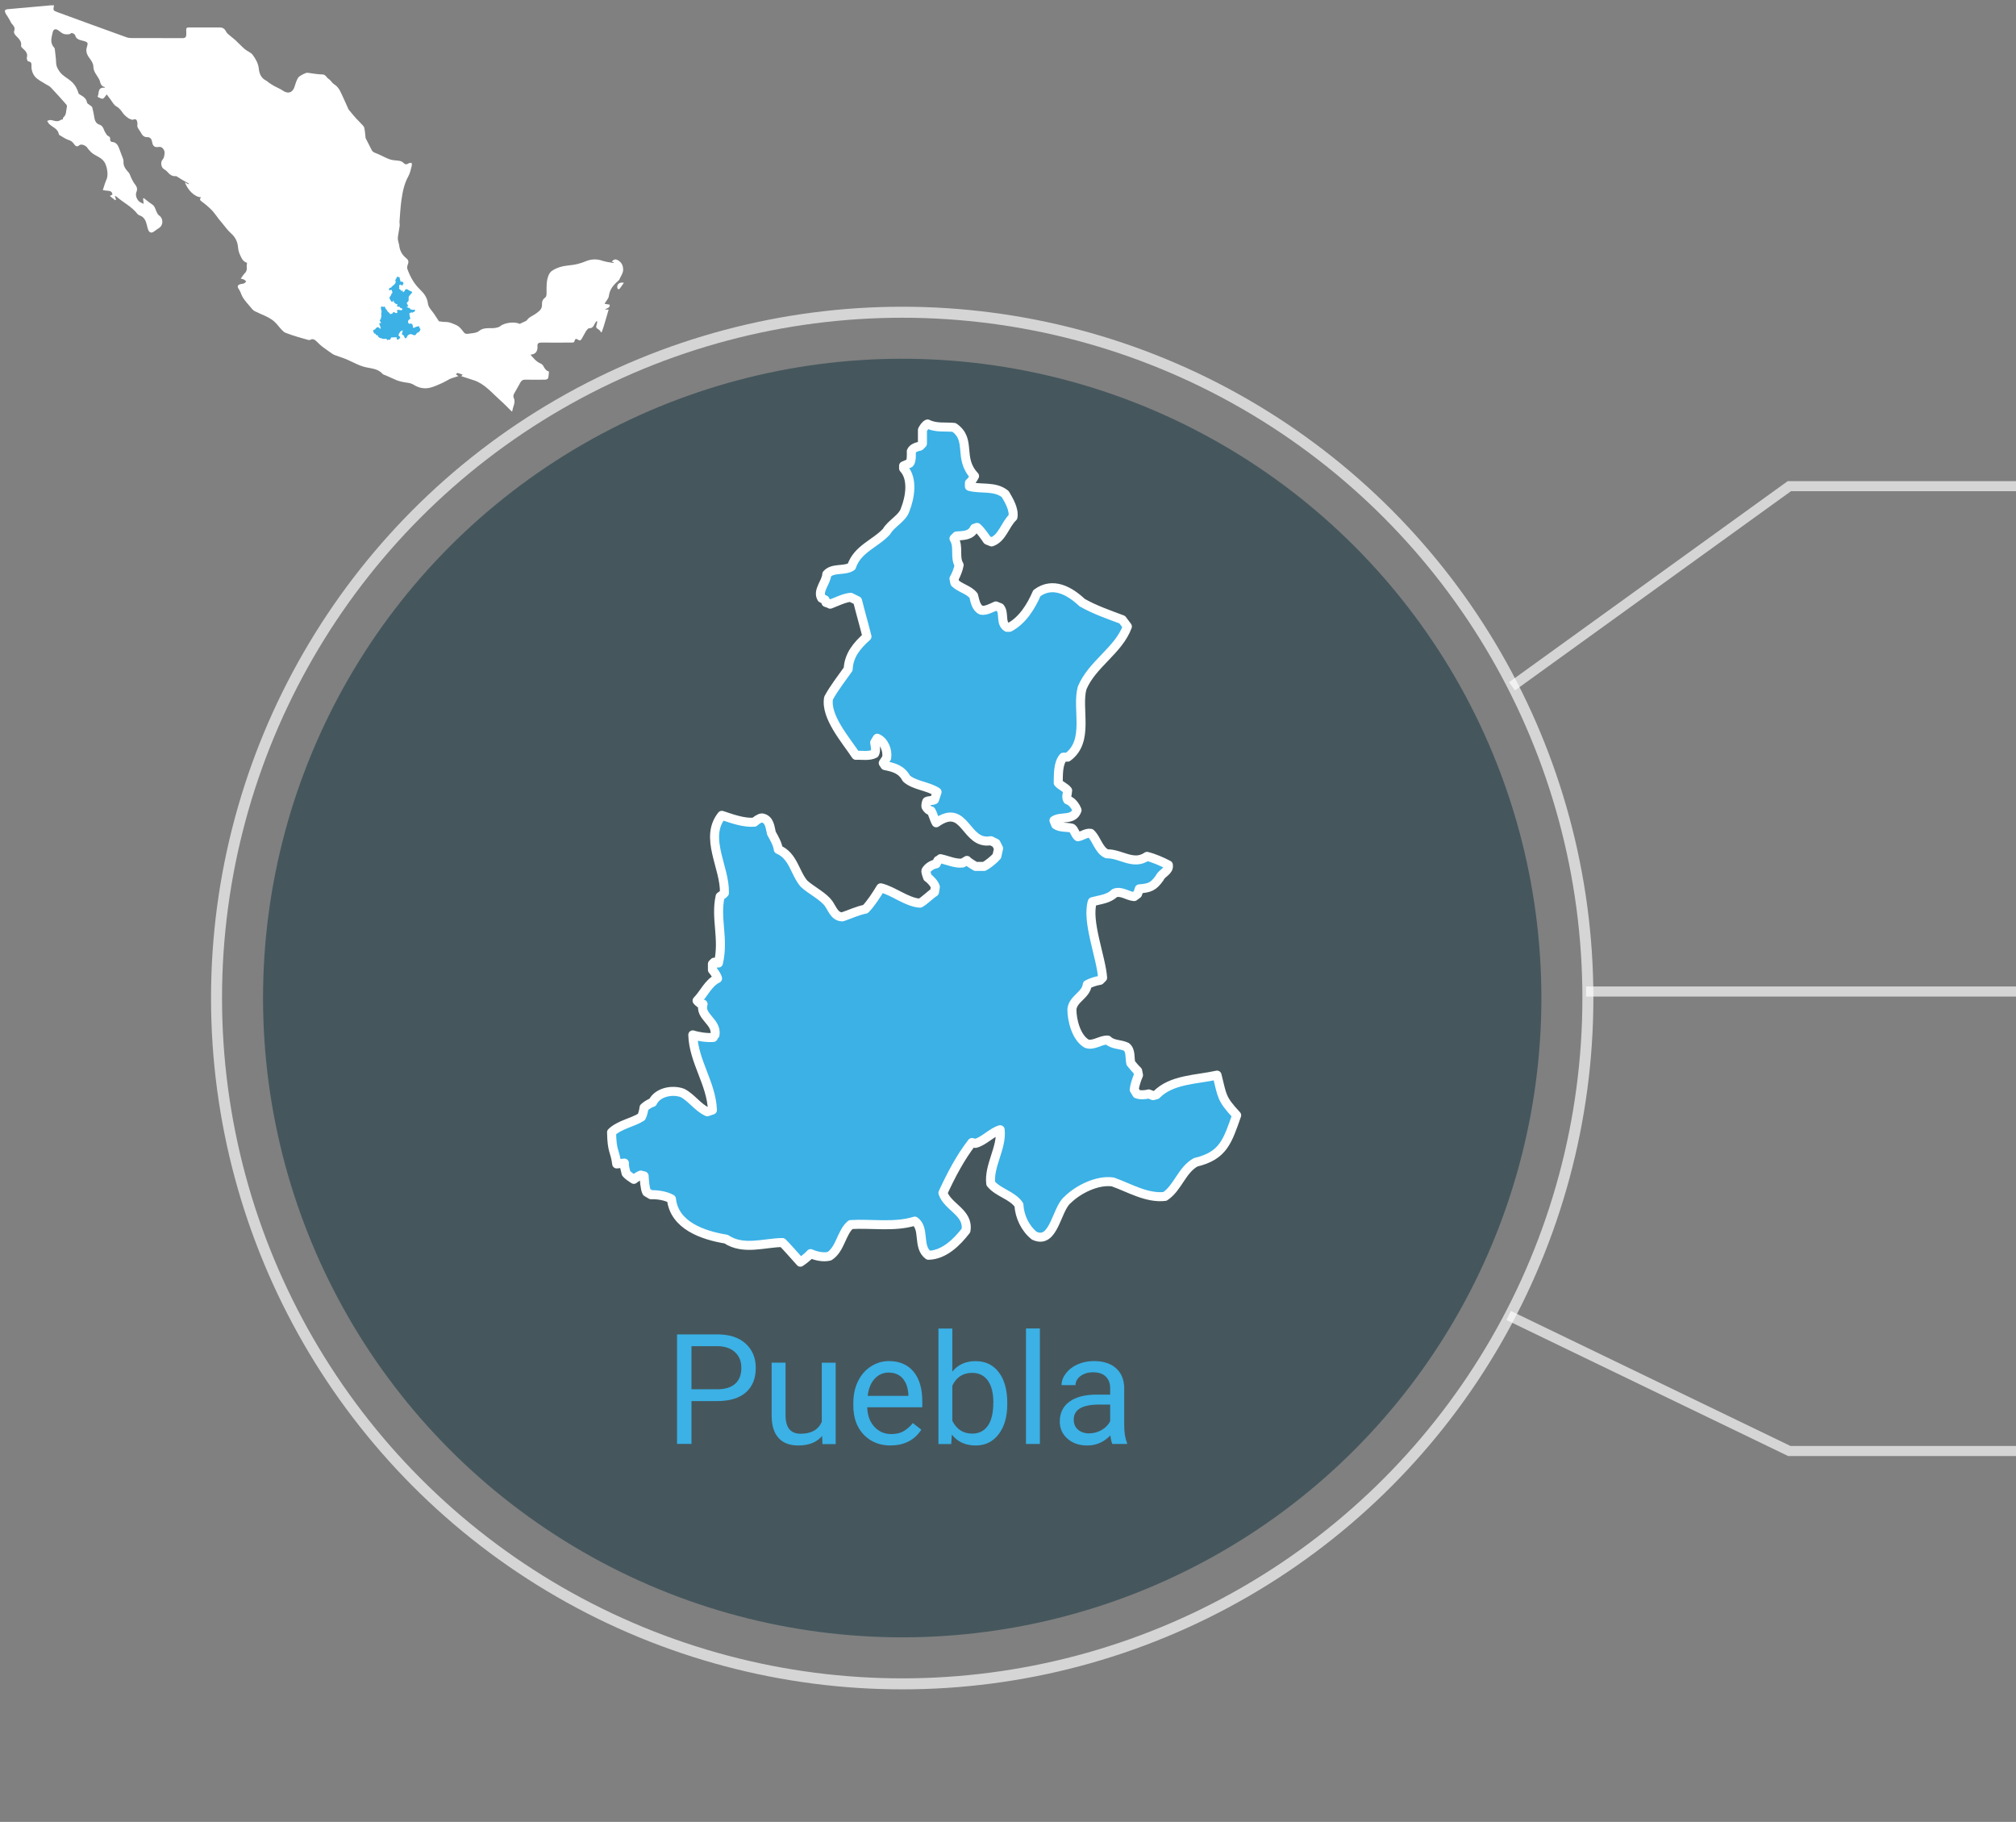 <?xml version="1.0" encoding="UTF-8"?><svg id="estados" xmlns="http://www.w3.org/2000/svg" viewBox="0 0 306.04 276.52"><rect x="0" y="0" width="306.04" height="276.52" fill="#808080" stroke="none"/><defs><style>.cls-1,.cls-2{fill:#3bb1e6;}.cls-3{fill:#fff;}.cls-4{stroke-width:1.53px;}.cls-4,.cls-2,.cls-5{stroke:#fff;}.cls-4,.cls-5{fill:none;opacity:.67;stroke-miterlimit:10;}.cls-6{fill:#0a2f3a;opacity:.5;}.cls-2{stroke-linecap:round;stroke-linejoin:round;stroke-width:1.37px;}.cls-5{stroke-width:1.67px;}</style></defs><g id="pue-icono"><circle class="cls-6" cx="136.96" cy="151.48" r="97.03"/><circle class="cls-5" cx="136.96" cy="151.48" r="104.09"/><polyline class="cls-4" points="229.53 104.17 271.63 73.79 306.09 73.79"/><polyline class="cls-4" points="229.02 199.66 271.63 220.23 306.09 220.23"/><polyline class="cls-4" points="240.77 150.49 271.63 150.49 306.09 150.49"/><g><path class="cls-1" d="M104.97,212.65v6.5h-2.19v-16.62h6.13c1.82,0,3.24,.46,4.27,1.39,1.03,.93,1.55,2.16,1.55,3.69,0,1.61-.5,2.85-1.51,3.73s-2.45,1.31-4.33,1.31h-3.91Zm0-1.79h3.94c1.17,0,2.07-.28,2.69-.83s.94-1.35,.94-2.4-.31-1.78-.94-2.38c-.62-.59-1.48-.9-2.57-.93h-4.06v6.53Z"/><path class="cls-1" d="M124.81,217.94c-.82,.97-2.03,1.45-3.62,1.45-1.32,0-2.32-.38-3.01-1.15-.69-.76-1.04-1.9-1.04-3.39v-8.03h2.11v7.98c0,1.87,.76,2.81,2.28,2.81,1.61,0,2.69-.6,3.22-1.8v-8.98h2.11v12.35h-2.01l-.05-1.22Z"/><path class="cls-1" d="M135.2,219.39c-1.67,0-3.04-.55-4.09-1.65s-1.57-2.57-1.57-4.41v-.39c0-1.22,.23-2.32,.7-3.28,.47-.96,1.12-1.72,1.96-2.26s1.75-.82,2.73-.82c1.6,0,2.85,.53,3.74,1.59s1.34,2.57,1.34,4.54v.88h-8.36c.03,1.22,.39,2.2,1.07,2.95s1.55,1.12,2.6,1.12c.75,0,1.38-.15,1.89-.46s.97-.71,1.36-1.21l1.29,1c-1.03,1.59-2.59,2.39-4.66,2.39Zm-.26-11.07c-.85,0-1.57,.31-2.15,.93s-.94,1.49-1.07,2.61h6.18v-.16c-.06-1.07-.35-1.9-.87-2.49-.52-.59-1.22-.88-2.1-.88Z"/><path class="cls-1" d="M152.91,213.12c0,1.89-.43,3.4-1.3,4.55-.87,1.14-2.03,1.72-3.49,1.72-1.56,0-2.77-.55-3.62-1.65l-.1,1.43h-1.94v-17.53h2.11v6.54c.85-1.06,2.03-1.59,3.53-1.59s2.68,.57,3.53,1.7c.86,1.13,1.28,2.69,1.28,4.66v.18Zm-2.11-.24c0-1.44-.28-2.55-.83-3.33-.56-.78-1.35-1.18-2.4-1.18-1.39,0-2.39,.65-3,1.94v5.34c.65,1.29,1.65,1.94,3.02,1.94,1.01,0,1.8-.39,2.36-1.18,.56-.78,.84-1.96,.84-3.54Z"/><path class="cls-1" d="M157.86,219.16h-2.11v-17.53h2.11v17.53Z"/><path class="cls-1" d="M168.86,219.16c-.12-.24-.22-.68-.3-1.3-.98,1.02-2.15,1.53-3.51,1.53-1.22,0-2.22-.34-3-1.03-.78-.69-1.17-1.56-1.17-2.62,0-1.29,.49-2.28,1.47-3,.98-.71,2.35-1.07,4.13-1.07h2.05v-.97c0-.74-.22-1.33-.66-1.76-.44-.44-1.09-.66-1.95-.66-.75,0-1.38,.19-1.89,.57-.51,.38-.76,.84-.76,1.38h-2.12c0-.62,.22-1.21,.66-1.79,.44-.57,1.03-1.03,1.78-1.36,.75-.33,1.57-.5,2.47-.5,1.42,0,2.54,.36,3.34,1.07,.81,.71,1.22,1.69,1.26,2.94v5.68c0,1.13,.14,2.04,.43,2.71v.18h-2.21Zm-3.5-1.61c.66,0,1.29-.17,1.88-.51,.59-.34,1.02-.79,1.29-1.33v-2.53h-1.65c-2.59,0-3.88,.76-3.88,2.27,0,.66,.22,1.18,.66,1.55,.44,.37,1.01,.56,1.7,.56Z"/></g><path id="MEX2724" class="cls-2" d="M187.73,169.28c-1.38,3.9-2,6.13-6.22,7.13-2.11,1.16-2.72,3.91-4.67,5.18-2.74,.32-5.42-1.32-7.91-2.2-2.34-.33-5.23,1.11-6.87,2.72-1.74,1.45-2.05,6.84-5.05,5.44-1.39-1.11-2.24-2.92-2.33-4.67-1.01-1.49-3.14-1.84-4.28-3.24-.32-2.75,1.74-5.43,1.43-8.17-1.23,.35-2.51,1.78-3.76,2.07l-.52-.13c-1.75,2.24-3.22,5.05-4.41,7.65,.72,2.17,3.95,2.96,3.5,5.7-1.36,1.77-3.33,3.72-5.7,3.76-1.72-1.25-.47-4.04-2.07-5.18-3.11,.96-6.57,.33-9.72,.52-1.41,1.14-1.56,3.74-3.24,4.8-.89,.23-2.05-.01-2.85-.39-.32,.38-1.13,1.03-1.56,1.3-.36-.4-2.37-2.68-2.72-2.98-2.73,.02-5.95,1.23-8.55-.52-3.46-.56-7.88-2.04-8.3-6.09-.87-.5-2.13-.68-3.11-.65l-.65-.39c-.27-.48-.36-1.92-.39-2.46l-.52-.13c-.28,.11-.81,.45-1.04,.65-.29-.18-.96-.63-1.17-.91-.11-.45-.31-1.08-.26-1.56l-1.17,.13c-.28-2.14-.72-1.74-.78-4.8,1.24-1.19,3.16-1.45,4.54-2.33,.18-.33,.36-1.06,.39-1.43,.28-.27,.92-.69,1.3-.78,.74-1.58,3.02-2,4.54-1.43,1.36,.7,2.35,2.23,3.76,2.85l.78-.26c-.16-4.06-2.85-7.35-2.98-11.41,.86,.29,2.22,.47,3.11,.39,.04-.1,.16-.33,.26-.39,.33-2.02-2.41-2.79-1.81-4.67-.35,.09-.7-.29-.91-.52,1.04-1.04,1.69-2.69,3.11-3.37-.09-.38-.51-1.02-.78-1.3v-.91l.26-.26c.14,.06,.49,.17,.65,.13,.87-3.68-.48-6.79,.26-10.11,.17-.1,.52-.36,.65-.52,.12-3.89-3.14-8.37-.39-11.79,1.5,.5,3.32,1.17,4.93,1.04,.24-.23,.81-.65,1.17-.65,1.17,.21,1.2,1.4,1.43,2.33,.42,.76,.92,1.58,1.04,2.46,2.28,.97,2.48,3.5,3.89,5.18,1.01,.94,2.52,1.67,3.5,2.72,.75,.79,1,2.31,2.33,2.33,1.09-.36,2.35-.96,3.5-1.17,.84-.85,1.72-2.23,2.33-3.24,1.94,.47,3.96,2.2,5.96,2.33,.68-.36,1.56-1.28,2.2-1.68l.13-.78c-.13-.49-.74-1.16-1.17-1.43-.06-.18-.32-.85-.26-1.04,.29-.53,.97-.94,1.56-1.04,.06-.12,.2-.4,.26-.52,.1-.04,.33-.16,.39-.26,1.01,.21,2.31,.81,3.37,.65l.65-.39c.13,.22,1.07,.76,1.3,.91h1.3c.57-.28,1.54-1.07,1.94-1.56l.26-1.17-.39-.78-.78-.39c-3.93,.74-3.81-5.91-8.3-2.72-.3-.5-.48-1.32-.78-1.81-.34-.03-.63-.36-.78-.65-.03-.2,.04-.6,.13-.78,.33-.17,.84-.09,1.17-.26l.39-1.17c-1.33-.9-3.48-.98-4.67-2.07-.69-1.35-1.91-1.68-3.24-1.94l-.26-.39,.52-.78c.18-1.1-.35-2.52-1.43-2.98l-.39,.65c.09,.48,.24,1.23,0,1.68-.79,.44-1.98,.21-2.85,.26-1.54-2.34-4.65-5.84-4.15-8.68,.82-1.53,1.99-2.99,2.98-4.41,.09-2.12,1.36-3.6,2.85-4.93-.42-1.7-.99-3.67-1.43-5.44l-1.04-.52c-.93,.06-2.26,.72-3.11,1.04-.14-.09-.49-.21-.65-.26l-.13-.39-.52-.26c-.69-1.13,.72-2.4,.78-3.63,.91-1.06,2.67-.44,3.76-1.17,.9-2.69,3.58-3.44,5.31-5.31,.69-1.24,2.45-2,2.85-3.37,.73-1.84,1.19-4.67-.26-6.22v-.39l.91-.39c.32-.31,.27-1.41,.26-1.81,.19-.48,.83-.69,1.3-.78l.39-.39v-2.07c.13-.27,.47-.81,.78-.91,1.28,.64,2.67,.39,4.02,.52,2.75,1.9,.53,4.64,3.11,7.39-.14,.29-.52,.85-.78,1.04v.52c1.73,.48,3.86-.11,5.44,1.17,.57,.98,1.38,2.32,1.17,3.5-1.18,1.09-1.62,3.22-3.24,3.76l-.65-.26c-.32-.48-1.1-1.59-1.56-1.94l-.39,.13c-.56,1.16-1.68,1.09-2.72,1.17l-.39,.39c.79,1.25,.05,2.82,.78,4.02-.1,.61-.46,1.54-.78,2.07l.13,.65c.8,.79,2.16,1.03,2.85,1.94,.21,.78,.33,1.81,1.17,2.2,.66,.13,1.63-.39,2.2-.65l.65,.26c.69,.84,0,2.33,1.04,2.98h.39c1.99-1.06,3.28-3.18,4.15-5.18,2.41-1.8,4.97-.36,6.87,1.43,1.88,1.08,4.07,1.83,6.09,2.59l.78,1.04c-1.36,3.67-5.34,5.67-6.87,9.33-.87,3.17,1.17,8.05-2.2,10.5h-.65c-.84,.99-.74,2.66-.78,3.89,.35,.44,1.09,.7,1.43,1.17-.01,.45-.27,.98,0,1.43,.67,.22,1.18,.92,1.43,1.56-.56,1.65-2.42,.84-3.5,1.56l.26,.65c.69,.49,1.69,.31,2.46,.52,.37,.25,.54,1.04,.91,1.3,.64-.1,1.27-.64,1.94-.52,.93,.86,1.22,2.59,2.46,3.11,2.12-.04,4.03,1.82,6.09,.39,1.07,.26,2.27,.79,3.24,1.3,.17,.94-1,1.21-1.3,1.94-.98,1.39-1.54,1.56-3.11,1.69-.06,.19-.2,.59-.26,.78l-.52,.39c-.98-.06-1.97-.94-2.98-.52-.9,.91-2.23,.98-3.37,1.3-.91,2.96,1.34,8.43,1.56,11.54l-.39,.39c-.6,.09-1.42,.35-1.94,.65-.17,1.61-2.18,2.13-2.33,3.76,0,1.7,.67,4.26,2.2,5.18,1.01,.44,2.24-.61,3.24-.52,.74,.76,1.98,.59,2.85,1.04,.69,.57,.46,1.67,.65,2.46,.23,.31,.75,.91,1.04,1.17l.13,.65c-.27,.62-.58,1.52-.65,2.2l.39,.65c.52,.2,1.29,.15,1.81,0l.65,.26,.52-.13c2.28-2.36,6.14-2.29,9.2-2.98,.81,3.19,.61,3.55,2.98,6.09h0Z"/><g><g><path class="cls-3" d="M94.07,42.29c.23-.43,.53-.9,.53-1.36,0-.45-.13-.96-.61-1.31-.43-.31-.75-.37-1.12,.1,.1,.03,.19,.06,.29,.09,0,.04-.02,.08-.02,.11-.55-.11-1.12-.15-1.65-.33-.89-.32-1.78-.27-2.58,.07-.81,.34-1.62,.54-2.47,.61-.95,.09-1.84,.3-2.64,.83-.21,.14-.4,.39-.5,.63-.4,.91-.32,1.89-.33,2.86,0,.2-.06,.48-.2,.57-.39,.26-.52,.65-.49,1.05,.04,.7-.43,1.02-.89,1.36-.32,.24-.7,.41-1.03,.64-.18,.13-.31,.32-.46,.48h0s0,0,0,0c-.34,.16-.68,.31-1.01,.47,0,0,0,0-.01,0,0,0,0,0,0,0-.73-.39-2.31-.19-2.94,.35-.13,.11-.32,.16-.5,.21-.88,.25-1.86-.18-2.72,.52-.42,.34-1.14,.33-1.73,.43-.16,.03-.43-.04-.52-.16-.38-.47-.67-.95-1.32-1.22-.49-.2-.93-.43-1.48-.42-.38,0-.76-.07-1.03-.1-.28-.42-.52-.79-.76-1.15-.35-.52-.85-.94-.93-1.61-.1-.86-.61-1.52-1.19-2.07-.91-.88-1.49-1.93-1.91-3.09-.07-.18-.04-.44,.03-.63,.17-.4,.19-.71-.2-1.02-.6-.48-.98-1.11-1.07-1.9-.04-.32-.17-.63-.21-.96-.03-.23,.02-.47,.05-.7,.07-.45,.16-.9,.22-1.35,.03-.23-.04-.47-.02-.7,.08-1.06,.14-2.12,.28-3.16,.18-1.28,.42-2.54,1.07-3.7,.27-.47,.36-1.05,.51-1.59,.04-.13-.02-.29-.03-.43-.17,.03-.38,.02-.51,.11-.26,.19-.49,.14-.67-.05-.34-.38-.78-.38-1.24-.42-.38-.03-.77-.1-1.12-.25-.65-.26-1.25-.62-1.9-.86-.29-.11-.51-.22-.64-.51-.28-.59-.6-1.15-.88-1.73-.05-.1-.03-.24-.05-.36-.05-.42-.08-.85-.18-1.27-.04-.17-.21-.33-.34-.47-.3-.32-.61-.62-.9-.94-.31-.34-.6-.7-.89-1.05-.1-.12-.22-.23-.28-.36-.25-.53-.46-1.09-.72-1.61-.39-.78-.62-1.66-1.45-2.16-.31-.19-.5-.6-.81-.79-.34-.21-.45-.69-.98-.69-.73-.01-1.46-.16-2.2-.25-.1-.01-.21,0-.3,.04-.22,.09-.44,.18-.64,.3-.21,.13-.46,.27-.57,.48-.21,.38-.35,.8-.47,1.21-.28,.99-1.01,1.24-1.83,.66-.4-.28-.87-.45-1.3-.69-.27-.15-.52-.32-.78-.49-.15-.1-.28-.25-.44-.33-.75-.36-1.03-1.07-1.1-1.78-.08-.84-.48-1.5-.93-2.12-.27-.38-.82-.54-1.19-.86-.49-.42-.93-.91-1.41-1.35-.25-.23-.53-.43-.78-.65-.23-.21-.53-.4-.66-.67-.22-.47-.54-.64-1.03-.63-1.34,0-2.68,0-4.02,0-1.15,0-1-.11-.99,1,0,.47-.14,.62-.61,.62-2.54-.02-5.08,0-7.63-.01-.28,0-.57-.03-.83-.12-3.48-1.25-6.95-2.52-10.42-3.79-.74-.27-.74-.28-.59-1.06-.18,0-.34-.01-.5,0-2.16,.19-4.31,.38-6.47,.58-.52,.05-.59,.19-.36,.68,.08,.17,.21,.31,.3,.46,.1,.17,.2,.34,.3,.51,.11,.19,.19,.42,.34,.58,.28,.31,.51,.6,.35,1.06-.1,.31,.06,.54,.29,.77,.4,.42,.87,.82,.75,1.52-.02,.09,.1,.24,.19,.32,.45,.4,.89,.78,.68,1.5-.04,.15,.13,.53,.22,.53,.46,.03,.51,.33,.49,.65-.04,.63,.18,1.23,.52,1.65,.42,.5,1.09,.79,1.65,1.16,.24,.16,.54,.26,.73,.46,.82,.86,1.61,1.74,2.39,2.63,.08,.09,.11,.27,.08,.39-.14,.53-.03,1.15-.53,1.56-.07,.05-.06,.2-.08,.3-.1,.02-.22,.02-.3,.07-.35,.26-.72,.24-1.11,.12-.16-.05-.33-.1-.5-.09-.16,0-.31,.09-.47,.13,.1,.16,.18,.35,.31,.47,.51,.5,1.33,.7,1.46,1.56,0,.06,.1,.12,.16,.16,.45,.25,.88,.58,1.36,.72,.37,.11,.57,.3,.78,.59,.19,.27,.41,.55,.82,.19,.28-.25,1,.05,1.2,.38,.11,.19,.28,.35,.43,.52,.59,.7,1.61,.82,2.16,1.64,.41,.62,.65,1.97,.33,2.66-.23,.49-.36,1.02-.56,1.61,.27,.04,.49,.1,.71,.1,.4,.01,.7,.12,.75,.57-.12,.07-.23,.14-.39,.23,.3,.24,.56,.44,.81,.64,.04-.03,.08-.06,.12-.09-.05-.17-.11-.35-.18-.58,.12,.06,.21,.08,.27,.13,1.03,.91,2.32,1.51,3.18,2.64,.08,.1,.23,.17,.36,.22,.63,.23,.88,.75,1.03,1.35,.07,.27,.12,.55,.22,.81,.2,.49,.53,.55,.94,.23,.25-.19,.51-.36,.76-.53,.63-.43,.6-1.45-.03-1.86-.16-.1-.27-.31-.36-.49-.16-.31-.23-.67-.43-.94-.18-.24-.48-.38-.73-.57-.27-.21-.53-.43-.8-.64-.04,.02-.08,.05-.12,.07,.03,.26,.06,.53,.09,.79,0,0,0,0,0,.01,0,0,0,0,0,0-.15-.07-.3-.15-.45-.21-.51-.22-.88-1.05-.66-1.56,.2-.46,.1-.82-.21-1.2-.23-.28-.39-.62-.56-.95-.14-.27-.19-.6-.39-.82-.44-.5-.85-.97-.79-1.69,.01-.13-.02-.28-.07-.41-.19-.52-.39-1.04-.59-1.57-.2-.53-.47-.98-1.14-.99-.09,0-.25-.24-.24-.35,.06-.34-.09-.48-.37-.6-.12-.05-.18-.23-.27-.35-.35-.42-.31-1.11-.95-1.31-.53-.17-.72-.58-.8-1.09-.08-.52-.18-1.04-.32-1.55-.04-.14-.24-.22-.37-.34-.15-.13-.4-.24-.42-.39-.12-.74-.73-.98-1.26-1.32-.19-.67-.47-1.24-1-1.77-.62-.6-1.46-.93-1.95-1.67-.27-.4-.47-.77-.48-1.27-.02-.69-.13-1.38-.2-2.07,0-.09-.05-.19-.11-.25-.68-.73-.37-1.56-.2-2.34,.11-.49,.47-.54,.88-.24,.25,.18,.49,.41,.77,.51,.25,.09,.55,.08,.83,.06,.15-.01,.31-.22,.43-.19,.18,.04,.44,.18,.48,.32,.18,.68,.72,.73,1.28,.88,.68,.18,.71,.33,.52,.89-.23,.68,.01,1.23,.42,1.77,.26,.35,.55,.79,.55,1.19,0,.85,.58,1.37,.91,2.03,.1,.2,.12,.43,.21,.63,.06,.13,.16,.26,.27,.35,.08,.07,.2,.08,.3,.12,.03,.04,.05,.09,.08,.13-1.18-.13-.84,.8-1.13,1.38,.29,.11,.57,.33,.79,.28,.22-.06,.37-.38,.6-.65,.18,.24,.36,.49,.56,.74,.29,.38,.52,.87,.91,1.08,.48,.26,.72,.64,1.01,1.04,.2,.28,.48,.51,.77,.72,.19,.14,.43,.19,.65,.28,.18-.07,.42-.14,.55-.05,.13,.08,.18,.33,.21,.51,.03,.21-.06,.46,.02,.64,.13,.32,.39,.58,.54,.89,.18,.37,.47,.63,.86,.63,.63-.01,.75,.35,.84,.85,.09,.51,.39,.74,.91,.65,.51-.1,.76,.23,.9,.55,.12,.26,.03,.64-.03,.95-.04,.2-.21,.38-.32,.57-.2,.35-.09,.98,.21,1.21,.2,.16,.43,.28,.6,.47,.35,.4,.72,.74,1.31,.67,.07,0,.14,.05,.21,.09,.25,.15,.5,.32,.75,.47,.33,.19,.66,.37,.99,.56-.02,.04-.05,.08-.07,.12-.16-.1-.31-.19-.51-.31,.35,1.03,1.37,2.23,2.46,2.29-.36,.38-.03,.53,.2,.71,.21,.17,.42,.32,.62,.49,.33,.3,.68,.59,.97,.93,.34,.39,.64,.83,.96,1.25,.09,.12,.2,.24,.3,.35,.5,.59,.94,1.24,1.51,1.75,.69,.61,.99,1.32,1.06,2.2,.03,.33,.12,.67,.25,.97,.25,.55,.49,1.13,1.1,1.28-.02,.28-.07,.48-.04,.68,.05,.39-.05,.68-.34,.96-.21,.2-.35,.47-.57,.77,.24,.06,.37,.07,.47,.13,.13,.07,.24,.18,.36,.28-.1,.1-.18,.24-.3,.3-.17,.07-.36,.07-.55,.12-.48,.12-.56,.37-.27,.77,.09,.12,.15,.27,.22,.4,.15,.32,.25,.67,.45,.95,.31,.46,.68,.88,1.04,1.3,.21,.24,.41,.53,.67,.67,.95,.49,2,.8,2.86,1.47,.46,.36,.8,.88,1.21,1.31,.18,.19,.38,.41,.62,.51,.56,.23,1.14,.41,1.72,.59,.58,.18,1.17,.34,1.75,.5,.08,.02,.2,.03,.27,0,.48-.28,.78,.02,1.09,.32,.25,.24,.5,.5,.78,.71,.48,.36,.97,.7,1.46,1.04,.14,.1,.29,.18,.45,.24,.57,.21,1.15,.39,1.72,.62,.56,.23,1.09,.52,1.64,.76,.33,.15,.67,.28,1.02,.38,.98,.28,2.08,.21,2.84,1.08,.1,.12,.3,.15,.46,.22,.56,.25,1.12,.51,1.69,.75,.25,.1,.52,.16,.78,.23,.6,.16,1.25,.1,1.83,.47,.77,.49,1.66,.65,2.55,.41,.62-.17,1.22-.46,1.82-.72,.37-.17,.72-.4,1.08-.58,.23-.11,.49-.18,.74-.26,.16-.05,.32-.1,.57-.18-.19-.13-.28-.2-.4-.28,.13-.1,.24-.18,.27-.2,.32,.1,.56,.18,.78,.25-.05,.05-.14,.15-.22,.24,.65,.21,1.27,.42,1.9,.62,1.64,.53,2.69,1.86,3.91,2.94,.65,.57,1.24,1.2,1.86,1.8,.03-.02,.08-.03,.08-.05,.08-.69,.57-1.32,.2-2.07-.07-.14-.03-.4,.06-.56,.3-.57,.65-1.1,.94-1.67,.18-.35,.41-.49,.81-.48,1,.02,2,.02,2.99,0,.16,0,.41-.11,.44-.23,.09-.31,.09-.65,.13-.97,0-.01-.05-.04-.07-.05-.42-.14-.6-.48-.8-.84-.08-.15-.25-.3-.41-.36-.66-.28-1.07-.81-1.53-1.34q1.06-.08,1.07-1.14s0-.06,0-.09c-.07-.48,.15-.61,.61-.61,1.5,.02,2.99,.01,4.49,0,.22,0,.47,.06,.54-.29,.06-.31,.29-.31,.49-.15,.25,.19,.44,.12,.57-.12,.23-.39,.45-.79,.67-1.19-.12,.15-.25,.29-.36,.44,.11-.15,.24-.29,.36-.44,0,0,0,0,0,0,0,0,.01-.01,.01-.02h0s0,0,0,0c.14-.14,.3-.41,.43-.4,.47,.02,.66-.25,.83-.6,.08-.17,.2-.32,.31-.48,.04,.02,.08,.03,.12,.05-.03,.17-.04,.35-.1,.51-.11,.27-.1,.47,.18,.62,.12,.07,.23,.17,.33,.26,.02,.02,.04,.04,.06,.06h0c.13,.4,.24,.1,.28-.03,.16-.43,.29-.88,.42-1.32,.19-.62,.36-1.24,.56-1.91h-.59c.35-.24,.82-.23,.74-.74-.28-.05-.57-.1-.78-.14,.25-.43,.61-.78,.66-1.17,.1-.83,.51-1.45,1.08-2,.2-.2,.45-.37,.58-.61Z"/><path class="cls-3" d="M93.71,43.65c0,.08,.05,.2,.12,.23,.06,.03,.2,0,.24-.06,.21-.27,.4-.56,.64-.91-.7-.1-1.06,.21-1,.74Z"/></g><path id="MEX2724-2" class="cls-1" d="M63.84,49.95c-.1,.29-.15,.46-.47,.54-.16,.09-.21,.3-.35,.39-.21,.02-.41-.1-.6-.17-.18-.02-.4,.08-.52,.21-.13,.11-.15,.52-.38,.41-.11-.08-.17-.22-.18-.35-.08-.11-.24-.14-.32-.24-.02-.21,.13-.41,.11-.62-.09,.03-.19,.13-.28,.16h-.04c-.13,.16-.24,.37-.33,.57,.05,.16,.3,.22,.26,.43-.1,.13-.25,.28-.43,.28-.13-.09-.04-.31-.16-.39-.23,.07-.5,.02-.73,.04-.11,.09-.12,.28-.24,.36-.07,.02-.15,0-.22-.03-.02,.03-.09,.08-.12,.1-.03-.03-.18-.2-.21-.23-.21,0-.45,.09-.65-.04-.26-.04-.6-.15-.63-.46-.07-.04-.16-.05-.24-.05l-.05-.03s-.03-.15-.03-.19h-.04s-.06,.02-.08,.04c-.02-.01-.07-.05-.09-.07,0-.03-.02-.08-.02-.12h-.09c-.02-.15-.05-.12-.06-.35,.09-.09,.24-.11,.34-.18,.01-.02,.03-.08,.03-.11,.02-.02,.07-.05,.1-.06,.06-.12,.23-.15,.34-.11,.1,.05,.18,.17,.28,.22l.06-.02c-.01-.31-.22-.56-.23-.86,.06,.02,.17,.04,.24,.03,0,0,.01-.02,.02-.03,.02-.15-.18-.21-.14-.35-.03,0-.05-.02-.07-.04,.08-.08,.13-.2,.24-.25,0-.03-.04-.08-.06-.1v-.07l.02-.02s.04,.01,.05,0c.07-.28-.04-.51,.02-.76,.01,0,.04-.03,.05-.04,0-.29-.24-.63-.03-.89,.11,.04,.25,.09,.37,.08,.02-.02,.06-.05,.09-.05,.09,.02,.09,.11,.11,.18,.03,.06,.07,.12,.08,.19,.17,.07,.19,.26,.29,.39,.08,.07,.19,.13,.26,.21,.06,.06,.08,.17,.18,.18,.08-.03,.18-.07,.26-.09,.06-.06,.13-.17,.18-.24,.15,.04,.3,.17,.45,.18,.05-.03,.12-.1,.17-.13v-.06s-.05-.09-.08-.11c0-.01-.02-.06-.02-.08,.02-.04,.07-.07,.12-.08l.02-.04s.02-.01,.03-.02c.08,.02,.17,.06,.25,.05l.05-.03s.08,.06,.1,.07h.1s.12-.08,.15-.12l.02-.09-.03-.06-.06-.03c-.3,.06-.29-.45-.63-.21-.02-.04-.04-.1-.06-.14-.03,0-.05-.03-.06-.05,0-.02,0-.05,0-.06,.02-.01,.06,0,.09-.02l.03-.09c-.1-.07-.26-.07-.35-.16-.05-.1-.14-.13-.24-.15l-.02-.03,.04-.06c.01-.08-.03-.19-.11-.23l-.03,.05s.02,.09,0,.13c-.06,.03-.15,.02-.22,.02-.12-.18-.35-.44-.31-.66,.06-.12,.15-.23,.23-.33,0-.16,.1-.27,.22-.37-.03-.13-.07-.28-.11-.41l-.08-.04c-.07,0-.17,.05-.24,.08-.01,0-.04-.02-.05-.02v-.03s-.05-.02-.05-.02c-.05-.09,.05-.18,.06-.27,.07-.08,.2-.03,.28-.09,.07-.2,.27-.26,.4-.4,.05-.09,.19-.15,.22-.25,.06-.14,.09-.35-.02-.47v-.03l.07-.03s.02-.11,.02-.14c.01-.04,.06-.05,.1-.06l.03-.03v-.16s.04-.06,.06-.07c.1,.05,.2,.03,.3,.04,.21,.14,.04,.35,.24,.56-.01,.02-.04,.06-.06,.08v.04c.13,.04,.29,0,.41,.09,.04,.07,.1,.18,.09,.26-.09,.08-.12,.24-.24,.28l-.05-.02s-.08-.12-.12-.15h-.03c-.04,.1-.13,.09-.21,.1l-.03,.03c.06,.09,0,.21,.06,.3,0,.05-.03,.12-.06,.16v.05c.07,.06,.17,.08,.23,.15,.02,.06,.02,.14,.09,.17,.05,.01,.12-.03,.17-.05l.05,.02c.05,.06,0,.18,.08,.23h.03c.15-.08,.25-.24,.31-.39,.18-.14,.38-.03,.52,.11,.14,.08,.31,.14,.46,.2l.06,.08c-.1,.28-.4,.43-.52,.71-.07,.24,.09,.61-.17,.79h-.05c-.06,.07-.06,.2-.06,.29,.03,.03,.08,.05,.11,.09,0,.03-.02,.07,0,.11,.05,.02,.09,.07,.11,.12-.04,.12-.18,.06-.26,.12l.02,.05c.05,.04,.13,.02,.19,.04,.03,.02,.04,.08,.07,.1,.05,0,.1-.05,.15-.04,.07,.06,.09,.2,.19,.24,.16,0,.3,.14,.46,.03,.08,.02,.17,.06,.24,.1,.01,.07-.08,.09-.1,.15-.07,.11-.12,.12-.24,.13l-.02,.06-.04,.03c-.07,0-.15-.07-.23-.04-.07,.07-.17,.07-.25,.1-.07,.22,.1,.64,.12,.87l-.03,.03s-.11,.03-.15,.05c-.01,.12-.16,.16-.18,.28,0,.13,.05,.32,.17,.39,.08,.03,.17-.05,.25-.04,.06,.06,.15,.04,.22,.08,.05,.04,.03,.13,.05,.19,.02,.02,.06,.07,.08,.09v.05s-.03,.12-.04,.17l.03,.05s.1,.01,.14,0l.05,.02h.04c.17-.19,.46-.18,.7-.24,.06,.24,.05,.27,.23,.46h0Z"/></g></g></svg>
